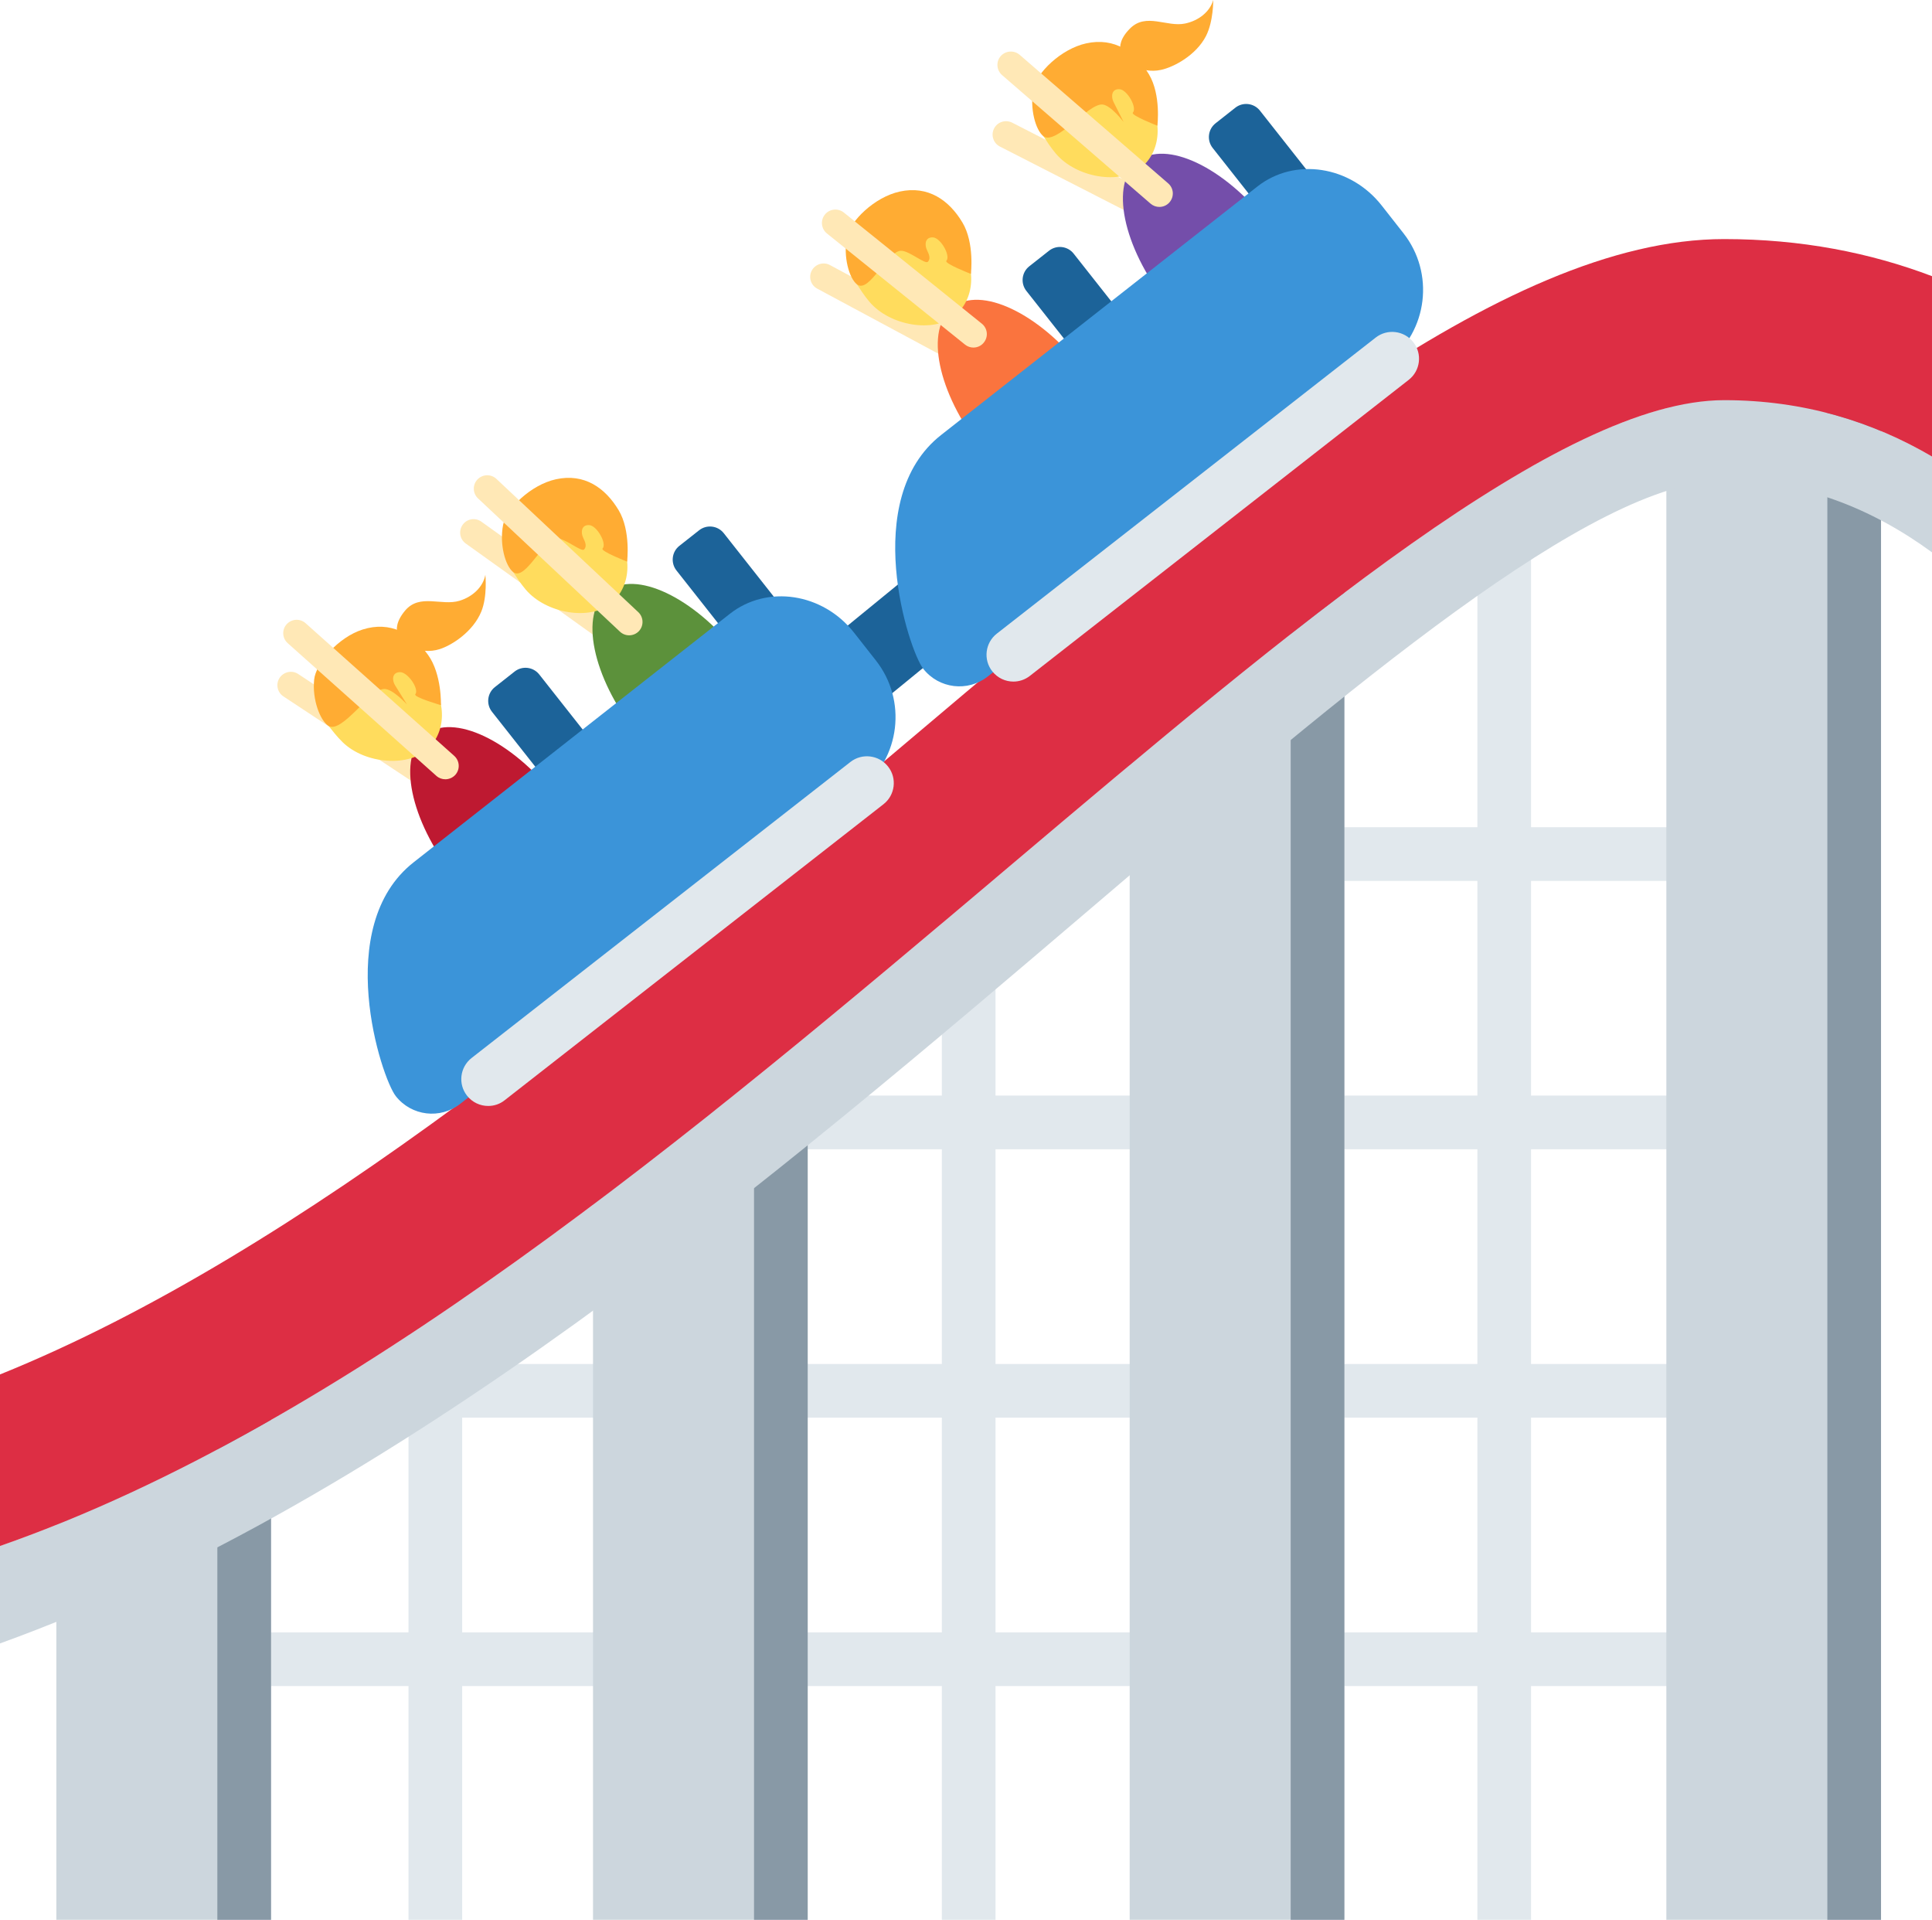<?xml version="1.0" encoding="UTF-8" standalone="no"?>
<svg
   xmlns:dc="http://purl.org/dc/elements/1.1/"
   xmlns:cc="http://creativecommons.org/ns#"
   xmlns:rdf="http://www.w3.org/1999/02/22-rdf-syntax-ns#"
   xmlns:svg="http://www.w3.org/2000/svg"
   xmlns="http://www.w3.org/2000/svg"
   xmlns:sodipodi="http://sodipodi.sourceforge.net/DTD/sodipodi-0.dtd"
   xmlns:inkscape="http://www.inkscape.org/namespaces/inkscape"
   viewBox="0 0 36 35.766"
   id="svg2"
   version="1.1"
   inkscape:version="0.91 r13725"
   sodipodi:docname="1f3a2.svg"
   width="36"
   height="35.766">
  <defs
     id="defs60" />
  <sodipodi:namedview
     pagecolor="#ffffff"
     bordercolor="#666666"
     borderopacity="1"
     objecttolerance="10"
     gridtolerance="10"
     guidetolerance="10"
     inkscape:pageopacity="0"
     inkscape:pageshadow="2"
     inkscape:window-width="640"
     inkscape:window-height="480"
     id="namedview58"
     showgrid="false"
     inkscape:zoom="6.5555556"
     inkscape:cx="18"
     inkscape:cy="18"
     inkscape:window-x="0"
     inkscape:window-y="0"
     inkscape:window-maximized="0"
     inkscape:current-layer="svg2" />
  <path
     d="m 32.612,16.411 0,-1 -4.083,0 0,-7.312 -1,0 0,7.312 -3.11,0 0,1 3.11,0 0,4 -8.979,0 0,-4.604 -1,0 0,4.604 -4.75,0 0,1 4.75,0 0,4 -8.938,0 0,-3.208 -1,0 0,3.208 -5.407,0 0,1 5.407,0 0,4 -5.407,0 0,1 5.407,0 0,4.355 1,0 0,-4.355 8.938,0 0,4.355 1,0 0,-4.355 8.979,0 0,4.355 1,0 0,-4.355 4.083,0 0,-1 -4.083,0 0,-4 4.083,0 0,-1 -4.083,0 0,-4 4.083,0 0,-1 -4.083,0 0,-4 4.083,0 z m -24,14 0,-4 8.938,0 0,4 -8.938,0 z m 18.917,0 -8.979,0 0,-4 8.979,0 0,4 z m 0,-5 -8.979,0 0,-4 8.979,0 0,4 z"
     id="path4"
     inkscape:connector-curvature="0"
     style="fill:#e1e8ed" />
  <path
     d="m 31.05,6.361 4,0 0,29.405 -4,0 z"
     id="path6"
     inkscape:connector-curvature="0"
     style="fill:#ccd6dd" />
  <path
     d="m 34.05,6.361 1,0 0,29.405 -1,0 z"
     id="path8"
     inkscape:connector-curvature="0"
     style="fill:#8899a6" />
  <path
     d="m 25.05,9.974 -4,2.417 0,23.375 4,0 z m -14,10.709 4,0 0,15.083 -4,0 z m -10,4.791 4,0 0,10.292 -4,0 z"
     id="path10"
     inkscape:connector-curvature="0"
     style="fill:#ccd6dd" />
  <path
     d="m 4.05,25.474 1,0 0,10.292 -1,0 z m 10,-4.791 1,0 0,15.083 -1,0 z m 10,-10.709 1,0 0,25.792 -1,0 z"
     id="path12"
     inkscape:connector-curvature="0"
     style="fill:#8899a6" />
  <path
     d="M 18.804,16.144 C 12.948,21.093 6.491,26.537 0,28.801 l 0,1.816 c 7.387,-2.665 14.422,-8.66 20.363,-13.725 4.789,-4.083 9.313,-7.939 11.764,-7.939 1.46,0 2.746,0.513 3.873,1.337 l 0,-1.786 c -1.11,-0.651 -2.39,-1.05 -3.873,-1.05 -3.041,0 -8.035,4.221 -13.323,8.69 z"
     id="path14"
     inkscape:connector-curvature="0"
     style="fill:#ccd6dd" />
  <path
     d="m 32.127,4.454 c -4.139,0 -9.292,4.355 -15.26,9.399 C 11.523,18.369 5.653,23.324 0,25.606 l 0,3.196 c 6.491,-2.265 12.948,-7.708 18.804,-12.657 5.288,-4.469 10.282,-8.69 13.323,-8.69 1.483,0 2.763,0.399 3.873,1.05 l 0,-3.36 C 34.846,4.707 33.561,4.454 32.127,4.454 Z"
     id="path16"
     inkscape:connector-curvature="0"
     style="fill:#dd2e44" />
  <path
     d="m 10.912,14.188 -0.368,0.29 c -0.142,0.112 -0.348,0.087 -0.459,-0.054 L 9.167,13.26 C 9.055,13.118 9.08,12.912 9.221,12.801 l 0.368,-0.29 c 0.142,-0.112 0.348,-0.087 0.459,0.054 l 0.918,1.164 c 0.112,0.142 0.088,0.347 -0.054,0.459 z m 3.438,-2.632 -0.368,0.29 c -0.142,0.112 -0.348,0.087 -0.459,-0.054 l -0.918,-1.164 c -0.112,-0.142 -0.087,-0.348 0.054,-0.459 l 0.368,-0.29 c 0.142,-0.112 0.348,-0.087 0.459,0.054 l 0.918,1.164 c 0.112,0.142 0.088,0.347 -0.054,0.459 z m 6.52,-5.208 -0.368,0.29 C 20.36,6.75 20.154,6.725 20.043,6.584 L 19.125,5.42 C 19.013,5.278 19.038,5.072 19.179,4.961 l 0.368,-0.29 c 0.142,-0.112 0.348,-0.087 0.459,0.054 l 0.918,1.164 c 0.113,0.141 0.088,0.347 -0.054,0.459 z m 3.471,-2.664 -0.368,0.29 C 23.831,4.086 23.625,4.061 23.514,3.92 L 22.596,2.756 C 22.484,2.614 22.509,2.408 22.65,2.297 l 0.368,-0.29 C 23.16,1.895 23.366,1.92 23.477,2.061 l 0.918,1.164 c 0.112,0.141 0.088,0.347 -0.054,0.459 z m -8.532,9.678 c -0.217,0 -0.433,-0.094 -0.581,-0.275 -0.262,-0.32 -0.215,-0.793 0.106,-1.055 l 1.409,-1.152 c 0.321,-0.262 0.794,-0.216 1.056,0.106 0.262,0.32 0.215,0.793 -0.106,1.055 l -1.409,1.152 c -0.14,0.113 -0.308,0.169 -0.475,0.169 z"
     id="path18"
     inkscape:connector-curvature="0"
     style="fill:#1c6399" />
  <path
     d="M 8.208,14.308 5.557,12.557 C 5.444,12.481 5.288,12.513 5.21,12.628 c -0.076,0.115 -0.044,0.27 0.071,0.346 l 2.651,1.751 c 0.042,0.028 0.09,0.042 0.138,0.042 0.081,0 0.16,-0.04 0.209,-0.112 0.076,-0.116 0.044,-0.27 -0.071,-0.347 z M 11.64,11.631 8.97,9.719 C 8.858,9.638 8.701,9.663 8.621,9.777 8.541,9.889 8.566,10.046 8.679,10.126 l 2.67,1.912 c 0.044,0.032 0.095,0.047 0.146,0.047 0.078,0 0.154,-0.036 0.203,-0.104 0.08,-0.113 0.055,-0.27 -0.058,-0.35 z M 18.213,6.414 15.465,4.938 c -0.12,-0.065 -0.271,-0.02 -0.339,0.102 -0.064,0.122 -0.02,0.273 0.103,0.338 l 2.748,1.476 c 0.037,0.02 0.078,0.03 0.118,0.03 0.089,0 0.175,-0.048 0.221,-0.132 C 18.38,6.631 18.335,6.479 18.213,6.414 Z M 21.493,3.632 18.86,2.285 C 18.735,2.223 18.586,2.271 18.523,2.394 18.46,2.517 18.509,2.667 18.631,2.73 l 2.633,1.347 c 0.037,0.019 0.076,0.027 0.114,0.027 0.091,0 0.179,-0.05 0.223,-0.136 0.063,-0.123 0.014,-0.273 -0.108,-0.336 z"
     id="path20"
     inkscape:connector-curvature="0"
     style="fill:#ffe8b6" />
  <path
     d="m 10.349,14.835 c 0.82,1.044 0.676,1.731 0.154,2.141 -0.522,0.41 -1.224,0.387 -2.044,-0.656 -0.82,-1.043 -1.062,-2.222 -0.54,-2.632 0.523,-0.411 1.61,0.103 2.43,1.147 z"
     id="path22"
     inkscape:connector-curvature="0"
     style="fill:#be1931" />
  <path
     d="m 13.745,12.167 c 0.82,1.044 0.676,1.731 0.154,2.141 -0.522,0.41 -1.224,0.387 -2.044,-0.656 -0.82,-1.043 -1.062,-2.222 -0.54,-2.632 0.523,-0.411 1.61,0.103 2.43,1.147 z"
     id="path24"
     inkscape:connector-curvature="0"
     style="fill:#5c913b" />
  <path
     d="m 13.599,11.436 -5.892,4.629 c -1.522,1.196 -0.604,4.01 -0.332,4.356 0.291,0.371 0.829,0.436 1.2,0.144 l 7.459,-5.86 c 0.742,-0.583 0.871,-1.657 0.288,-2.399 l -0.406,-0.517 c -0.583,-0.743 -1.62,-0.901 -2.317,-0.353 z"
     id="path26"
     inkscape:connector-curvature="0"
     style="fill:#3b94d9" />
  <path
     d="m 20.178,6.874 c 0.82,1.044 0.676,1.731 0.154,2.141 -0.522,0.41 -1.224,0.387 -2.043,-0.657 -0.82,-1.044 -1.062,-2.222 -0.539,-2.632 0.521,-0.41 1.608,0.104 2.428,1.148 z"
     id="path28"
     inkscape:connector-curvature="0"
     style="fill:#fa743e" />
  <path
     d="m 23.628,4.153 c 0.82,1.044 0.676,1.731 0.154,2.141 C 23.26,6.704 22.558,6.681 21.739,5.637 20.919,4.593 20.677,3.415 21.2,3.005 c 0.521,-0.41 1.609,0.104 2.428,1.148 z"
     id="path30"
     inkscape:connector-curvature="0"
     style="fill:#744eaa" />
  <path
     d="m 23.429,3.475 -5.893,4.629 c -1.522,1.195 -0.604,4.01 -0.332,4.356 0.291,0.371 0.829,0.436 1.2,0.144 l 7.46,-5.859 C 26.606,6.162 26.735,5.088 26.152,4.346 L 25.746,3.829 C 25.163,3.086 24.125,2.928 23.429,3.475 Z"
     id="path32"
     inkscape:connector-curvature="0"
     style="fill:#3b94d9" />
  <path
     d="M 9.096,20.604 C 8.948,20.604 8.801,20.538 8.702,20.412 8.531,20.195 8.57,19.88 8.788,19.71 l 7.059,-5.515 c 0.215,-0.168 0.53,-0.132 0.701,0.086 0.171,0.217 0.132,0.532 -0.086,0.702 l -7.059,5.515 c -0.09,0.072 -0.198,0.106 -0.307,0.106 z m 9.787,-7.906 c -0.148,0 -0.295,-0.066 -0.394,-0.192 -0.171,-0.217 -0.132,-0.532 0.086,-0.702 l 7.059,-5.515 c 0.216,-0.169 0.53,-0.132 0.701,0.086 0.171,0.217 0.132,0.532 -0.086,0.702 l -7.059,5.515 c -0.091,0.071 -0.199,0.106 -0.307,0.106 z"
     id="path34"
     inkscape:connector-curvature="0"
     style="fill:#e1e8ed" />
  <path
     d="M 21.292,1.702 C 21.672,2.15 21.663,2.784 21.271,3.117 20.879,3.45 20.057,3.312 19.676,2.864 19.58,2.751 19.504,2.631 19.443,2.538 c -0.396,-0.606 0.11,-0.756 0.45,-1.045 0.392,-0.333 1.019,-0.24 1.399,0.209 z"
     id="path36"
     inkscape:connector-curvature="0"
     style="fill:#ffdc5d" />
  <path
     d="m 20.982,1.133 c 0,0 -0.29,-0.237 0.074,-0.602 0.301,-0.302 0.687,-0.02 1.028,-0.093 0.258,-0.055 0.462,-0.223 0.523,-0.438 0,0 0.005,0.399 -0.136,0.673 C 22.287,1.029 21.875,1.25 21.633,1.302 21.255,1.384 20.982,1.133 20.982,1.133 Z"
     id="path38"
     inkscape:connector-curvature="0"
     style="fill:#ffac33" />
  <path
     d="m 19.256,1.655 c 0.058,-0.297 0.514,-0.744 0.983,-0.847 0.529,-0.117 0.921,0.16 1.17,0.577 0.229,0.383 0.157,0.957 0.157,0.957 0,0 -0.503,-0.196 -0.457,-0.244 C 21.194,2.008 21.005,1.672 20.862,1.662 20.711,1.651 20.7,1.8 20.748,1.898 l 0.189,0.375 c 0,0 -0.232,-0.309 -0.392,-0.326 -0.263,-0.028 -0.869,0.77 -1.103,0.59 C 19.298,2.425 19.183,2.022 19.256,1.655 Z"
     id="path40"
     inkscape:connector-curvature="0"
     style="fill:#ffac33" />
  <path
     d="m 7.887,12.523 c 0.419,0.412 0.466,1.044 0.106,1.411 C 7.632,14.301 6.802,14.237 6.382,13.825 6.276,13.721 6.19,13.608 6.121,13.521 5.672,12.953 6.163,12.758 6.475,12.44 c 0.36,-0.366 0.993,-0.329 1.412,0.083 z"
     id="path42"
     inkscape:connector-curvature="0"
     style="fill:#ffdc5d" />
  <path
     d="m 7.527,11.984 c 0,0 -0.311,-0.21 0.02,-0.607 0.273,-0.327 0.682,-0.082 1.016,-0.185 0.252,-0.077 0.441,-0.264 0.481,-0.483 0,0 0.041,0.397 -0.075,0.683 -0.151,0.371 -0.542,0.628 -0.778,0.702 -0.369,0.116 -0.664,-0.11 -0.664,-0.11 z"
     id="path44"
     inkscape:connector-curvature="0"
     style="fill:#ffac33" />
  <path
     d="m 5.854,12.66 c 0.031,-0.301 0.445,-0.787 0.903,-0.932 0.516,-0.164 0.932,0.077 1.217,0.47 0.262,0.361 0.242,0.939 0.242,0.939 0,0 -0.518,-0.15 -0.477,-0.203 0.077,-0.097 -0.141,-0.415 -0.286,-0.412 -0.152,0.003 -0.149,0.152 -0.092,0.245 0.057,0.094 0.222,0.357 0.222,0.357 0,0 -0.259,-0.287 -0.419,-0.289 C 6.9,12.831 6.368,13.68 6.119,13.522 5.965,13.423 5.815,13.032 5.854,12.66 Z"
     id="path46"
     inkscape:connector-curvature="0"
     style="fill:#ffac33" />
  <path
     d="M 17.818,4.462 C 18.198,4.91 18.189,5.544 17.797,5.877 17.405,6.21 16.583,6.072 16.202,5.624 16.106,5.511 16.03,5.391 15.969,5.298 c -0.396,-0.606 0.11,-0.756 0.45,-1.045 0.392,-0.332 1.018,-0.239 1.399,0.209 z"
     id="path48"
     inkscape:connector-curvature="0"
     style="fill:#ffdc5d" />
  <path
     d="m 15.781,4.416 c 0.058,-0.297 0.514,-0.744 0.983,-0.847 0.529,-0.117 0.921,0.16 1.17,0.577 0.229,0.383 0.157,0.957 0.157,0.957 0,0 -0.503,-0.196 -0.457,-0.244 C 17.719,4.769 17.53,4.433 17.387,4.423 17.236,4.412 17.225,4.561 17.273,4.659 17.322,4.757 17.338,4.822 17.291,4.876 17.244,4.931 16.964,4.689 16.805,4.672 16.542,4.644 16.203,5.478 15.969,5.298 15.823,5.186 15.709,4.783 15.781,4.416 Z"
     id="path50"
     inkscape:connector-curvature="0"
     style="fill:#ffac33" />
  <path
     d="m 11.412,9.822 c 0.38,0.448 0.371,1.082 -0.021,1.415 C 10.999,11.57 10.177,11.432 9.796,10.984 9.7,10.871 9.624,10.751 9.563,10.658 9.167,10.052 9.673,9.902 10.013,9.613 10.405,9.28 11.031,9.373 11.412,9.822 Z"
     id="path52"
     inkscape:connector-curvature="0"
     style="fill:#ffdc5d" />
  <path
     d="m 9.375,9.776 c 0.058,-0.297 0.514,-0.744 0.983,-0.847 0.529,-0.117 0.921,0.16 1.17,0.577 0.229,0.383 0.157,0.957 0.157,0.957 0,0 -0.503,-0.196 -0.457,-0.244 0.085,-0.09 -0.104,-0.426 -0.247,-0.436 -0.151,-0.011 -0.162,0.138 -0.114,0.236 0.049,0.098 0.065,0.163 0.018,0.217 C 10.838,10.29 10.558,10.049 10.399,10.032 10.136,10.004 9.797,10.838 9.563,10.658 9.417,10.545 9.303,10.142 9.375,9.776 Z"
     id="path54"
     inkscape:connector-curvature="0"
     style="fill:#ffac33" />
  <path
     d="M 21.767,3.416 19,1.021 c -0.105,-0.09 -0.263,-0.078 -0.354,0.025 -0.09,0.104 -0.078,0.262 0.026,0.353 l 2.767,2.395 c 0.048,0.041 0.106,0.061 0.164,0.061 0.07,0 0.14,-0.029 0.189,-0.086 0.091,-0.105 0.08,-0.263 -0.025,-0.353 z M 18.295,6.03 15.723,3.959 C 15.615,3.873 15.457,3.89 15.371,3.997 c -0.087,0.107 -0.07,0.265 0.037,0.352 l 2.574,2.071 c 0.046,0.037 0.102,0.055 0.156,0.055 0.073,0 0.146,-0.032 0.194,-0.093 C 18.42,6.274 18.403,6.117 18.295,6.03 Z M 8.464,14.082 5.694,11.61 C 5.593,11.519 5.435,11.527 5.341,11.63 5.249,11.733 5.258,11.891 5.362,11.983 l 2.77,2.472 c 0.047,0.042 0.106,0.063 0.166,0.063 0.068,0 0.137,-0.028 0.187,-0.083 0.091,-0.103 0.082,-0.261 -0.021,-0.353 z M 11.893,11.404 9.25,8.922 C 9.151,8.828 8.993,8.832 8.896,8.933 8.802,9.034 8.807,9.192 8.908,9.286 l 2.644,2.482 c 0.048,0.045 0.109,0.068 0.171,0.068 0.066,0 0.133,-0.026 0.183,-0.079 0.093,-0.1 0.088,-0.259 -0.013,-0.353 z"
     id="path56"
     inkscape:connector-curvature="0"
     style="fill:#ffe8b6" />
</svg>
